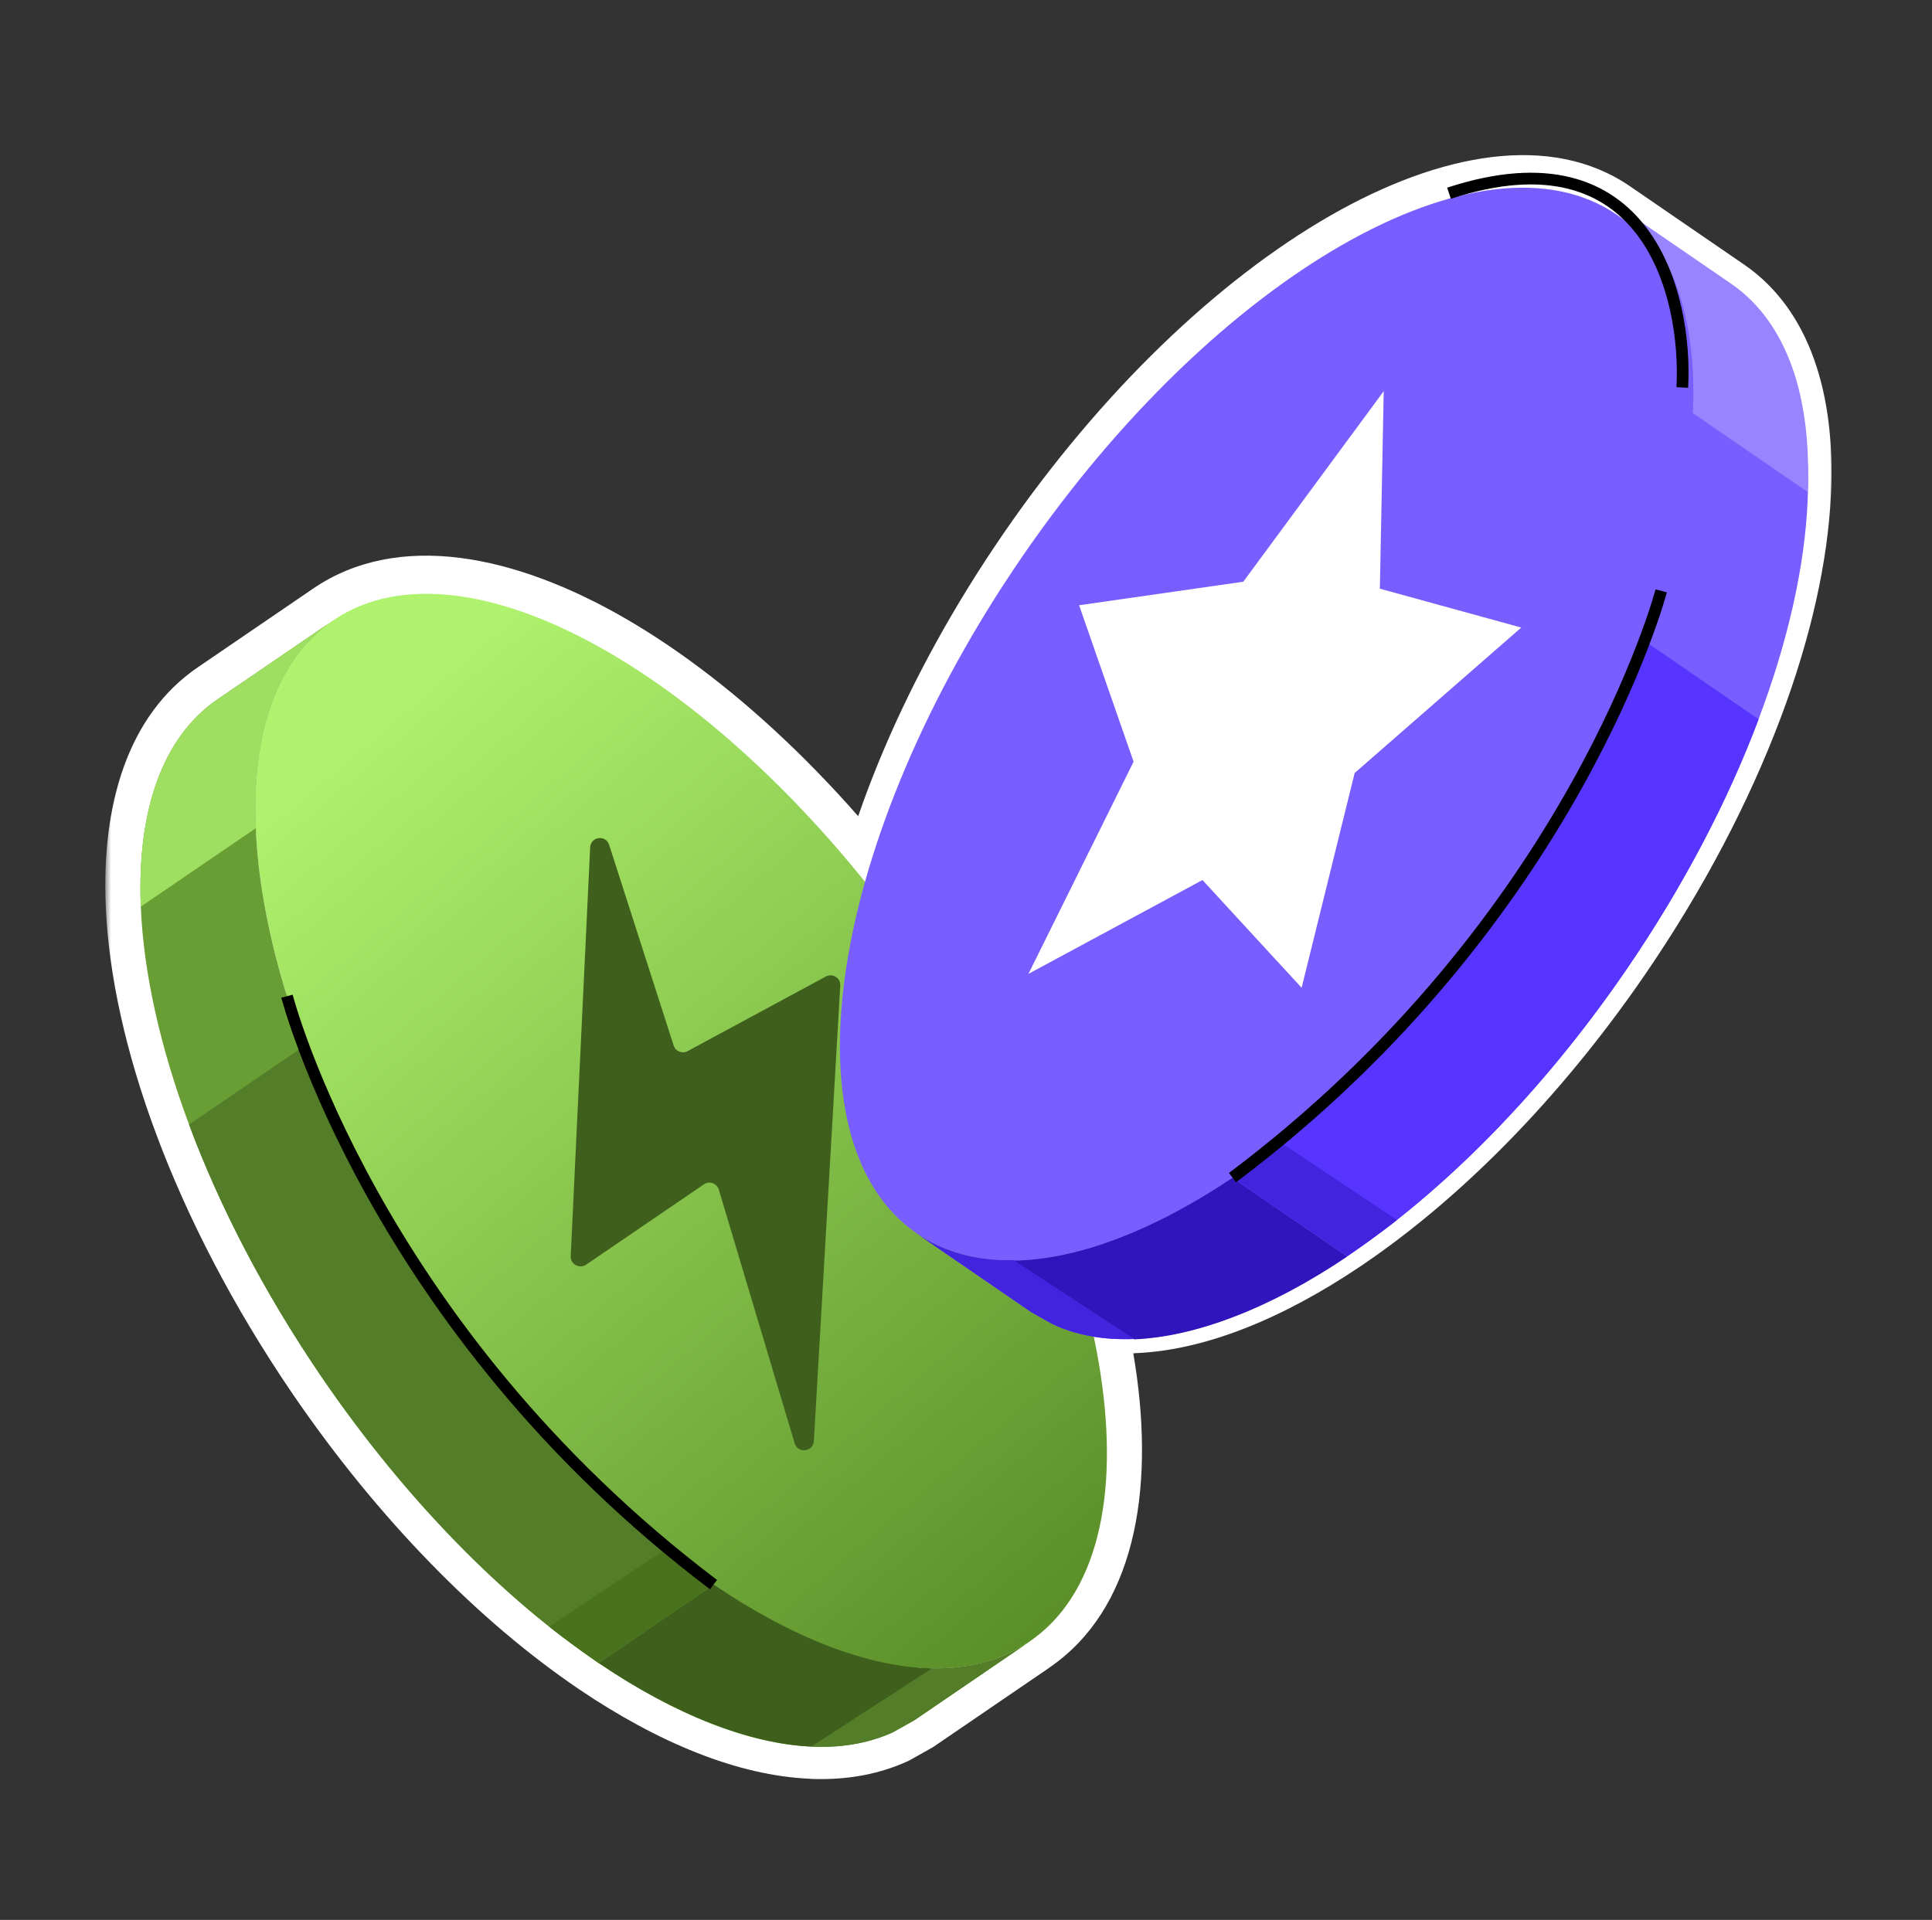 <svg width="165" height="164" viewBox="0 0 165 164" fill="none" xmlns="http://www.w3.org/2000/svg">
<rect x="0" y="0" width="165" height="164" fill="#333333" stroke="none"/>
<mask id="path-1-outside-1_0_5670" maskUnits="userSpaceOnUse" x="69.733" y="12.254" width="87" height="104" fill="black">
<rect fill="white" x="69.733" y="12.254" width="87" height="104"/>
<path d="M87.326 46.738C103.836 22.71 126.562 9.65 138.086 17.567C138.094 17.573 138.102 17.579 138.109 17.584L147.858 24.274C152.635 27.575 154.746 33.971 154.377 42.048C154.131 47.603 152.717 53.958 150.195 60.641C147.571 67.611 143.758 74.95 138.838 82.125C131.622 92.641 123.197 101.046 115.059 106.52C108.581 110.886 102.266 113.388 96.855 113.593C96.691 113.613 96.526 113.613 96.362 113.613C94.005 113.654 91.831 113.244 89.904 112.342L88.08 111.317L78.281 104.593C79.788 105.615 81.478 106.292 83.316 106.627C81.48 106.284 79.795 105.611 78.299 104.583C66.775 96.665 70.817 70.767 87.326 46.738Z"/>
</mask>
<path d="M87.326 46.738C103.836 22.71 126.562 9.65 138.086 17.567C138.094 17.573 138.102 17.579 138.109 17.584L147.858 24.274C152.635 27.575 154.746 33.971 154.377 42.048C154.131 47.603 152.717 53.958 150.195 60.641C147.571 67.611 143.758 74.95 138.838 82.125C131.622 92.641 123.197 101.046 115.059 106.52C108.581 110.886 102.266 113.388 96.855 113.593C96.691 113.613 96.526 113.613 96.362 113.613C94.005 113.654 91.831 113.244 89.904 112.342L88.08 111.317L78.281 104.593C79.788 105.615 81.478 106.292 83.316 106.627C81.48 106.284 79.795 105.611 78.299 104.583C66.775 96.665 70.817 70.767 87.326 46.738Z" fill="#795EFF"/>
<path d="M87.326 46.738L85.678 45.606L85.678 45.606L87.326 46.738ZM138.086 17.567L139.219 15.919L139.219 15.919L138.086 17.567ZM138.109 17.584L136.973 19.23L136.978 19.233L138.109 17.584ZM147.858 24.274L148.995 22.629L148.99 22.625L147.858 24.274ZM154.377 42.048L152.379 41.957L152.379 41.959L154.377 42.048ZM150.195 60.641L148.324 59.935L148.324 59.936L150.195 60.641ZM138.838 82.125L140.487 83.257L140.487 83.256L138.838 82.125ZM115.059 106.52L113.942 104.86L113.941 104.861L115.059 106.52ZM96.855 113.593L96.779 111.594L96.692 111.598L96.606 111.608L96.855 113.593ZM96.362 113.613V111.613H96.345L96.328 111.614L96.362 113.613ZM89.904 112.342L88.925 114.086L88.99 114.122L89.056 114.153L89.904 112.342ZM88.08 111.317L86.948 112.966L87.022 113.017L87.101 113.061L88.08 111.317ZM78.281 104.593L79.404 102.938L77.15 106.242L78.281 104.593ZM83.316 106.627L82.956 108.595L83.683 104.661L83.316 106.627ZM78.299 104.583L77.166 106.231L77.166 106.231L78.299 104.583ZM87.326 46.738L88.975 47.871C97.098 36.048 106.699 27.007 115.572 21.907C124.584 16.728 132.188 15.942 136.953 19.216L138.086 17.567L139.219 15.919C132.459 11.275 122.938 13.061 113.579 18.439C104.081 23.898 94.064 33.401 85.678 45.606L87.326 46.738ZM138.086 17.567L136.953 19.216C136.944 19.21 136.937 19.205 136.934 19.202C136.931 19.2 136.929 19.199 136.931 19.2C136.932 19.201 136.938 19.205 136.944 19.209C136.951 19.214 136.961 19.221 136.973 19.23L138.109 17.584L139.246 15.938C139.254 15.944 139.26 15.948 139.263 15.95C139.265 15.952 139.267 15.953 139.264 15.951C139.263 15.95 139.256 15.946 139.25 15.941C139.242 15.936 139.232 15.928 139.219 15.919L138.086 17.567ZM138.109 17.584L136.978 19.233L146.727 25.924L147.858 24.274L148.99 22.625L139.241 15.935L138.109 17.584ZM147.858 24.274L146.721 25.92C150.668 28.647 152.735 34.174 152.379 41.957L154.377 42.048L156.375 42.139C156.757 33.768 154.601 26.503 148.995 22.629L147.858 24.274ZM154.377 42.048L152.379 41.959C152.144 47.257 150.789 53.401 148.324 59.935L150.195 60.641L152.067 61.347C154.644 54.515 156.118 47.949 156.375 42.136L154.377 42.048ZM150.195 60.641L148.324 59.936C145.76 66.746 142.024 73.943 137.188 80.994L138.838 82.125L140.487 83.256C145.492 75.957 149.383 68.476 152.067 61.345L150.195 60.641ZM138.838 82.125L137.189 80.993C130.094 91.334 121.841 99.547 113.942 104.86L115.059 106.52L116.175 108.179C124.552 102.545 133.15 93.949 140.487 83.257L138.838 82.125ZM115.059 106.52L113.941 104.861C107.628 109.116 101.677 111.409 96.779 111.594L96.855 113.593L96.93 115.591C102.856 115.367 109.533 112.656 116.176 108.178L115.059 106.52ZM96.855 113.593L96.606 111.608C96.605 111.609 96.588 111.61 96.546 111.612C96.5 111.613 96.449 111.613 96.362 111.613V113.613V115.613C96.506 115.613 96.795 115.616 97.103 115.577L96.855 113.593ZM96.362 113.613L96.328 111.614C94.224 111.65 92.361 111.283 90.752 110.53L89.904 112.342L89.056 114.153C91.302 115.204 93.785 115.658 96.397 115.613L96.362 113.613ZM89.904 112.342L90.884 110.598L89.059 109.574L88.08 111.317L87.101 113.061L88.925 114.086L89.904 112.342ZM88.08 111.317L89.212 109.668L79.413 102.944L78.281 104.593L77.15 106.242L86.948 112.966L88.08 111.317ZM78.281 104.593L77.159 106.248C78.906 107.433 80.859 108.212 82.956 108.595L83.316 106.627L83.675 104.66C82.097 104.372 80.669 103.796 79.404 102.938L78.281 104.593ZM83.316 106.627L83.683 104.661C82.1 104.365 80.679 103.792 79.431 102.935L78.299 104.583L77.166 106.231C78.91 107.43 80.861 108.203 82.948 108.593L83.316 106.627ZM78.299 104.583L79.431 102.935C74.666 99.661 72.673 92.281 74.276 82.01C75.854 71.898 80.851 59.694 88.975 47.871L87.326 46.738L85.678 45.606C77.292 57.811 72.013 70.57 70.324 81.394C68.659 92.059 70.407 101.587 77.166 106.231L78.299 104.583Z" fill="white" mask="url(#path-1-outside-1_0_5670)"/>
<mask id="path-3-outside-2_0_5670" maskUnits="userSpaceOnUse" x="8.992" y="46.471" width="89" height="106" fill="black">
<rect fill="white" x="8.992" y="46.471" width="89" height="106"/>
<path d="M28.432 52.756C39.985 44.879 62.665 58.019 79.091 82.106C95.516 106.193 99.466 132.105 87.914 139.983C87.383 140.345 86.828 140.662 86.252 140.936C86.828 140.664 87.384 140.35 87.916 139.99L78.097 146.694L76.272 147.718C74.345 148.6 72.172 149.01 69.814 148.969C69.65 148.969 69.487 148.969 69.323 148.949C63.911 148.723 57.617 146.202 51.139 141.815C43.021 136.321 34.637 127.874 27.441 117.337C22.542 110.142 18.749 102.803 16.145 95.813C13.644 89.109 12.251 82.754 12.025 77.199C11.697 69.122 13.809 62.726 18.605 59.466L28.408 52.773C28.416 52.767 28.424 52.762 28.432 52.756ZM79.073 142.246C79.261 142.255 79.448 142.263 79.634 142.266C79.636 142.266 79.639 142.265 79.641 142.265C79.453 142.262 79.264 142.254 79.073 142.246ZM80.735 142.247C80.762 142.245 80.789 142.245 80.815 142.244C80.789 142.245 80.762 142.245 80.735 142.247ZM78.508 142.211C78.559 142.215 78.611 142.219 78.662 142.222C78.611 142.219 78.559 142.215 78.508 142.211ZM85.071 141.426C85.081 141.423 85.091 141.419 85.1 141.416C85.091 141.419 85.081 141.423 85.071 141.426ZM85.506 141.261C85.541 141.247 85.578 141.234 85.613 141.219C85.578 141.234 85.541 141.247 85.506 141.261ZM85.957 141.072C86.037 141.036 86.116 141 86.195 140.963C86.116 141 86.037 141.036 85.957 141.072ZM25.41 87.569C25.453 87.691 25.494 87.813 25.538 87.935C25.494 87.813 25.453 87.691 25.41 87.569ZM24.515 84.861C23.101 80.288 22.232 75.928 21.93 71.941C22.228 75.926 23.097 80.284 24.515 84.861ZM21.876 71.103C21.888 71.32 21.9 71.537 21.916 71.756C21.9 71.537 21.888 71.32 21.876 71.103ZM21.828 70.026C21.665 64.606 22.63 59.972 24.79 56.566C22.626 59.972 21.657 64.602 21.828 70.026ZM25.115 56.078C25.036 56.191 24.959 56.306 24.883 56.422C24.958 56.306 25.036 56.191 25.115 56.078ZM25.368 55.722C25.33 55.773 25.293 55.825 25.256 55.877C25.293 55.825 25.33 55.773 25.368 55.722ZM25.675 55.324C25.665 55.336 25.655 55.349 25.645 55.361C25.655 55.349 25.665 55.336 25.675 55.324ZM27.577 53.397C27.561 53.41 27.545 53.423 27.529 53.436C27.545 53.423 27.561 53.41 27.577 53.397ZM24.887 86.024C24.981 86.311 25.076 86.6 25.175 86.889C25.076 86.6 24.98 86.312 24.887 86.024ZM24.531 84.911C24.526 84.894 24.521 84.877 24.515 84.861C24.521 84.877 24.526 84.894 24.531 84.911ZM21.845 70.496C21.848 70.569 21.852 70.642 21.855 70.715C21.844 70.484 21.835 70.254 21.828 70.026C21.833 70.182 21.838 70.339 21.845 70.496Z"/>
</mask>
<path d="M28.432 52.756C39.985 44.879 62.665 58.019 79.091 82.106C95.516 106.193 99.466 132.105 87.914 139.983C87.383 140.345 86.828 140.662 86.252 140.936C86.828 140.664 87.384 140.35 87.916 139.99L78.097 146.694L76.272 147.718C74.345 148.6 72.172 149.01 69.814 148.969C69.65 148.969 69.487 148.969 69.323 148.949C63.911 148.723 57.617 146.202 51.139 141.815C43.021 136.321 34.637 127.874 27.441 117.337C22.542 110.142 18.749 102.803 16.145 95.813C13.644 89.109 12.251 82.754 12.025 77.199C11.697 69.122 13.809 62.726 18.605 59.466L28.408 52.773C28.416 52.767 28.424 52.762 28.432 52.756ZM79.073 142.246C79.261 142.255 79.448 142.263 79.634 142.266C79.636 142.266 79.639 142.265 79.641 142.265C79.453 142.262 79.264 142.254 79.073 142.246ZM80.735 142.247C80.762 142.245 80.789 142.245 80.815 142.244C80.789 142.245 80.762 142.245 80.735 142.247ZM78.508 142.211C78.559 142.215 78.611 142.219 78.662 142.222C78.611 142.219 78.559 142.215 78.508 142.211ZM85.071 141.426C85.081 141.423 85.091 141.419 85.1 141.416C85.091 141.419 85.081 141.423 85.071 141.426ZM85.506 141.261C85.541 141.247 85.578 141.234 85.613 141.219C85.578 141.234 85.541 141.247 85.506 141.261ZM85.957 141.072C86.037 141.036 86.116 141 86.195 140.963C86.116 141 86.037 141.036 85.957 141.072ZM25.41 87.569C25.453 87.691 25.494 87.813 25.538 87.935C25.494 87.813 25.453 87.691 25.41 87.569ZM24.515 84.861C23.101 80.288 22.232 75.928 21.93 71.941C22.228 75.926 23.097 80.284 24.515 84.861ZM21.876 71.103C21.888 71.32 21.9 71.537 21.916 71.756C21.9 71.537 21.888 71.32 21.876 71.103ZM21.828 70.026C21.665 64.606 22.63 59.972 24.79 56.566C22.626 59.972 21.657 64.602 21.828 70.026ZM25.115 56.078C25.036 56.191 24.959 56.306 24.883 56.422C24.958 56.306 25.036 56.191 25.115 56.078ZM25.368 55.722C25.33 55.773 25.293 55.825 25.256 55.877C25.293 55.825 25.33 55.773 25.368 55.722ZM25.675 55.324C25.665 55.336 25.655 55.349 25.645 55.361C25.655 55.349 25.665 55.336 25.675 55.324ZM27.577 53.397C27.561 53.41 27.545 53.423 27.529 53.436C27.545 53.423 27.561 53.41 27.577 53.397ZM24.887 86.024C24.981 86.311 25.076 86.6 25.175 86.889C25.076 86.6 24.98 86.312 24.887 86.024ZM24.531 84.911C24.526 84.894 24.521 84.877 24.515 84.861C24.521 84.877 24.526 84.894 24.531 84.911ZM21.845 70.496C21.848 70.569 21.852 70.642 21.855 70.715C21.844 70.484 21.835 70.254 21.828 70.026C21.833 70.182 21.838 70.339 21.845 70.496Z" fill="#699E34"/>
<path d="M28.432 52.756L26.742 50.278L26.742 50.278L28.432 52.756ZM79.091 82.106L81.569 80.416V80.416L79.091 82.106ZM87.914 139.983L89.604 142.461L89.604 142.461L87.914 139.983ZM86.252 140.936L84.963 138.227L87.534 143.648L86.252 140.936ZM87.916 139.99L89.607 142.467L86.232 137.507L87.916 139.99ZM78.097 146.694L79.565 149.31L79.68 149.245L79.788 149.171L78.097 146.694ZM76.272 147.718L77.52 150.446L77.633 150.395L77.741 150.334L76.272 147.718ZM69.814 148.969L69.866 145.97L69.84 145.969H69.814V148.969ZM69.323 148.949L69.694 145.972L69.572 145.956L69.448 145.951L69.323 148.949ZM51.139 141.815L52.822 139.331L52.821 139.33L51.139 141.815ZM27.441 117.337L24.962 119.026L24.964 119.029L27.441 117.337ZM16.145 95.813L18.957 94.766L18.956 94.764L16.145 95.813ZM12.025 77.199L15.023 77.077L15.023 77.077L12.025 77.199ZM18.605 59.466L20.291 61.948L20.297 61.944L18.605 59.466ZM28.408 52.773L30.1 55.251L30.104 55.248L28.408 52.773ZM79.073 142.246L79.21 139.249L78.93 145.242L79.073 142.246ZM79.634 142.266L79.578 145.266L79.586 145.266L79.594 145.266L79.634 142.266ZM79.641 142.265L79.603 145.265L79.689 139.266L79.641 142.265ZM80.735 142.247L80.596 139.25L80.87 145.244L80.735 142.247ZM80.815 142.244L80.968 145.24L80.667 139.247L80.815 142.244ZM78.508 142.211L78.729 139.22L78.28 145.203L78.508 142.211ZM78.662 142.222L78.463 145.216L78.867 139.229L78.662 142.222ZM85.071 141.426L84.058 138.602L86.078 144.252L85.071 141.426ZM85.1 141.416L86.12 144.237L84.087 138.592L85.1 141.416ZM85.506 141.261L84.392 138.475L86.612 144.05L85.506 141.261ZM85.613 141.219L86.751 143.995L84.482 138.441L85.613 141.219ZM85.957 141.072L84.738 138.331L87.169 143.816L85.957 141.072ZM86.195 140.963L87.471 143.679L84.926 138.245L86.195 140.963ZM25.41 87.569L28.241 86.576L22.578 88.559L25.41 87.569ZM25.538 87.935L22.712 88.941L28.365 86.931L25.538 87.935ZM21.93 71.941L24.922 71.715L18.939 72.165L21.93 71.941ZM21.876 71.103L24.871 70.935L18.88 71.269L21.876 71.103ZM21.916 71.756L18.923 71.97L24.908 71.545L21.916 71.756ZM24.79 56.566L27.323 58.172L22.258 54.957L24.79 56.566ZM25.115 56.078L27.581 57.786L22.651 54.367L25.115 56.078ZM24.883 56.422L22.368 54.786L27.396 58.061L24.883 56.422ZM25.368 55.722L27.779 57.507L22.958 53.935L25.368 55.722ZM25.256 55.877L22.82 54.126L27.69 57.631L25.256 55.877ZM25.675 55.324L28.018 57.196L23.332 53.449L25.675 55.324ZM25.645 55.361L23.295 53.497L27.994 57.227L25.645 55.361ZM27.577 53.397L29.474 55.721L25.68 51.073L27.577 53.397ZM24.887 86.024L27.738 85.09L22.035 86.956L24.887 86.024ZM25.175 86.889L22.335 87.856L28.015 85.924L25.175 86.889ZM24.531 84.911L21.666 85.801L27.396 84.022L24.531 84.911ZM21.845 70.496L24.842 70.374L24.842 70.366L21.845 70.496ZM21.855 70.715L18.859 70.856L24.852 70.578L21.855 70.715ZM28.432 52.756L30.123 55.235C34.4 52.318 41.522 52.879 50.43 58.04C59.13 63.081 68.596 72.04 76.612 83.796L79.091 82.106L81.569 80.416C73.161 68.085 63.073 58.431 53.438 52.849C44.011 47.387 34.017 45.317 26.742 50.278L28.432 52.756ZM79.091 82.106L76.612 83.796C84.629 95.552 89.513 107.635 91.028 117.575C92.579 127.752 90.501 134.588 86.224 137.504L87.914 139.983L89.604 142.461C96.879 137.5 98.601 127.441 96.96 116.671C95.281 105.663 89.978 92.747 81.569 80.416L79.091 82.106ZM87.914 139.983L86.224 137.504C85.824 137.777 85.404 138.017 84.963 138.227L86.252 140.936L87.541 143.645C88.252 143.306 88.942 142.913 89.604 142.461L87.914 139.983ZM86.252 140.936L87.534 143.648C88.239 143.315 88.931 142.926 89.6 142.473L87.916 139.99L86.232 137.507C85.837 137.775 85.416 138.013 84.969 138.224L86.252 140.936ZM87.916 139.99L86.224 137.512L76.405 144.216L78.097 146.694L79.788 149.171L89.607 142.467L87.916 139.99ZM78.097 146.694L76.628 144.078L74.803 145.102L76.272 147.718L77.741 150.334L79.565 149.31L78.097 146.694ZM76.272 147.718L75.024 144.99C73.561 145.659 71.842 146.004 69.866 145.97L69.814 148.969L69.762 151.969C72.501 152.016 75.129 151.54 77.52 150.446L76.272 147.718ZM69.814 148.969V145.969C69.772 145.969 69.743 145.969 69.715 145.969C69.689 145.969 69.673 145.968 69.663 145.968C69.641 145.967 69.657 145.967 69.694 145.972L69.323 148.949L68.952 151.926C69.33 151.973 69.679 151.969 69.814 151.969L69.814 148.969ZM69.323 148.949L69.448 145.951C64.807 145.758 59.055 143.552 52.822 139.331L51.139 141.815L49.457 144.299C56.18 148.851 63.016 151.689 69.198 151.946L69.323 148.949ZM51.139 141.815L52.821 139.33C45.064 134.081 36.937 125.923 29.919 115.646L27.441 117.337L24.964 119.029C32.336 129.826 40.978 138.561 49.458 144.299L51.139 141.815ZM27.441 117.337L29.921 115.649C25.147 108.638 21.47 101.513 18.957 94.766L16.145 95.813L13.334 96.86C16.028 104.094 19.937 111.646 24.962 119.026L27.441 117.337ZM16.145 95.813L18.956 94.764C16.538 88.284 15.232 82.245 15.023 77.077L12.025 77.199L9.028 77.32C9.269 83.263 10.75 89.935 13.335 96.862L16.145 95.813ZM12.025 77.199L15.023 77.077C14.712 69.424 16.759 64.348 20.291 61.948L18.605 59.466L16.919 56.985C10.858 61.104 8.682 68.819 9.028 77.32L12.025 77.199ZM18.605 59.466L20.297 61.944L30.1 55.251L28.408 52.773L26.716 50.295L16.914 56.989L18.605 59.466ZM28.408 52.773L30.104 55.248C30.102 55.249 30.1 55.25 30.104 55.248C30.105 55.247 30.108 55.245 30.111 55.243C30.114 55.241 30.118 55.238 30.123 55.235L28.432 52.756L26.742 50.278C26.742 50.278 26.743 50.278 26.736 50.282C26.732 50.285 26.723 50.291 26.712 50.298L28.408 52.773ZM79.073 142.246L78.93 145.242C79.123 145.251 79.346 145.261 79.578 145.266L79.634 142.266L79.689 139.267C79.549 139.264 79.399 139.258 79.216 139.249L79.073 142.246ZM79.634 142.266L79.594 145.266C79.649 145.267 79.7 145.266 79.746 145.264C79.792 145.262 79.834 145.26 79.872 145.257C79.91 145.254 79.944 145.25 79.974 145.247C80.004 145.243 80.031 145.24 80.054 145.237C80.077 145.233 80.098 145.23 80.115 145.227C80.132 145.225 80.146 145.222 80.157 145.22C80.168 145.218 80.177 145.217 80.182 145.216C80.185 145.215 80.187 145.215 80.189 145.215C80.189 145.214 80.19 145.214 80.19 145.214C80.191 145.214 80.191 145.214 80.191 145.214C80.192 145.214 80.188 145.215 80.183 145.216C80.178 145.216 80.17 145.218 80.159 145.22C80.149 145.222 80.135 145.224 80.118 145.227C80.102 145.23 80.082 145.233 80.059 145.236C80.036 145.239 80.009 145.243 79.98 145.246C79.95 145.249 79.916 145.253 79.879 145.256C79.841 145.259 79.8 145.261 79.754 145.263C79.709 145.265 79.658 145.266 79.603 145.265L79.641 142.265L79.68 139.265C79.625 139.265 79.574 139.266 79.528 139.267C79.482 139.269 79.44 139.272 79.402 139.275C79.365 139.278 79.33 139.281 79.3 139.285C79.27 139.288 79.243 139.291 79.22 139.295C79.197 139.298 79.177 139.301 79.16 139.304C79.143 139.307 79.129 139.309 79.118 139.311C79.107 139.313 79.098 139.315 79.093 139.316C79.09 139.316 79.088 139.316 79.086 139.317C79.086 139.317 79.085 139.317 79.085 139.317C79.084 139.317 79.084 139.317 79.084 139.317C79.084 139.317 79.084 139.317 79.084 139.317C79.083 139.317 79.087 139.317 79.092 139.316C79.097 139.315 79.105 139.313 79.116 139.311C79.127 139.309 79.141 139.307 79.157 139.304C79.174 139.302 79.194 139.299 79.217 139.295C79.24 139.292 79.266 139.289 79.296 139.285C79.326 139.282 79.36 139.278 79.397 139.275C79.434 139.273 79.476 139.27 79.522 139.268C79.568 139.266 79.618 139.266 79.673 139.266L79.634 142.266ZM79.641 142.265L79.689 139.266C79.548 139.263 79.396 139.257 79.21 139.249L79.073 142.246L78.936 145.242C79.132 145.251 79.358 145.261 79.593 145.265L79.641 142.265ZM80.735 142.247L80.875 145.243C80.865 145.244 80.858 145.244 80.857 145.244C80.856 145.244 80.856 145.244 80.858 145.244C80.86 145.244 80.862 145.244 80.867 145.244C80.873 145.244 80.888 145.243 80.904 145.243C80.92 145.242 80.943 145.241 80.968 145.24L80.815 142.244L80.662 139.248C80.674 139.247 80.683 139.247 80.687 139.246C80.689 139.246 80.69 139.246 80.684 139.247C80.68 139.247 80.667 139.247 80.653 139.248C80.639 139.248 80.619 139.249 80.596 139.25L80.735 142.247ZM80.815 142.244L80.667 139.247C80.677 139.247 80.684 139.247 80.686 139.246C80.688 139.246 80.688 139.246 80.681 139.247C80.677 139.247 80.665 139.247 80.653 139.248C80.64 139.248 80.622 139.249 80.601 139.25L80.735 142.247L80.87 145.244C80.866 145.244 80.862 145.244 80.861 145.244C80.859 145.244 80.859 145.244 80.858 145.244C80.858 145.244 80.857 145.244 80.857 145.244C80.857 145.244 80.858 145.244 80.858 145.244C80.859 145.244 80.859 145.244 80.86 145.244C80.863 145.244 80.865 145.244 80.869 145.244C80.881 145.243 80.92 145.242 80.964 145.24L80.815 142.244ZM78.508 142.211L78.28 145.203C78.347 145.208 78.421 145.213 78.457 145.215L78.662 142.222L78.867 139.229C78.8 139.225 78.771 139.223 78.735 139.22L78.508 142.211ZM78.662 142.222L78.861 139.229C78.813 139.226 78.77 139.223 78.729 139.22L78.508 142.211L78.286 145.203C78.348 145.208 78.408 145.212 78.463 145.216L78.662 142.222ZM85.071 141.426L86.078 144.252C86.092 144.247 86.104 144.243 86.112 144.24C86.121 144.237 86.128 144.234 86.13 144.233C86.134 144.232 86.132 144.232 86.13 144.233C86.128 144.234 86.122 144.236 86.114 144.239L85.1 141.416L84.087 138.592C84.074 138.596 84.063 138.601 84.056 138.603C84.052 138.605 84.049 138.606 84.046 138.607C84.044 138.607 84.042 138.608 84.041 138.609C84.039 138.609 84.041 138.609 84.044 138.607C84.048 138.606 84.055 138.603 84.065 138.6L85.071 141.426ZM85.1 141.416L84.081 138.594C84.071 138.598 84.062 138.601 84.056 138.603C84.051 138.605 84.046 138.607 84.045 138.607C84.042 138.608 84.043 138.608 84.045 138.607C84.047 138.606 84.052 138.605 84.058 138.602L85.071 141.426L86.084 144.25C86.095 144.246 86.105 144.243 86.112 144.24C86.118 144.238 86.124 144.235 86.127 144.234C86.13 144.233 86.13 144.233 86.13 144.233C86.129 144.234 86.125 144.235 86.12 144.237L85.1 141.416ZM85.506 141.261L86.612 144.05C86.61 144.05 86.611 144.05 86.615 144.049C86.622 144.046 86.625 144.045 86.638 144.04C86.658 144.032 86.698 144.016 86.745 143.998L85.613 141.219L84.482 138.441C84.492 138.437 84.497 138.435 84.481 138.441C84.476 138.443 84.461 138.448 84.45 138.453C84.437 138.458 84.419 138.465 84.399 138.473L85.506 141.261ZM85.613 141.219L84.475 138.444C84.484 138.44 84.491 138.437 84.492 138.437C84.493 138.436 84.492 138.437 84.484 138.44C84.479 138.442 84.464 138.447 84.451 138.453C84.436 138.458 84.416 138.466 84.392 138.475L85.506 141.261L86.619 144.047C86.614 144.049 86.611 144.05 86.614 144.049C86.619 144.047 86.622 144.046 86.635 144.041C86.654 144.034 86.699 144.016 86.751 143.995L85.613 141.219ZM85.957 141.072L87.169 143.816C87.271 143.771 87.37 143.726 87.464 143.682L86.195 140.963L84.926 138.245C84.863 138.275 84.802 138.302 84.745 138.328L85.957 141.072ZM86.195 140.963L84.919 138.248C84.868 138.272 84.81 138.298 84.738 138.331L85.957 141.072L87.176 143.813C87.263 143.774 87.364 143.729 87.471 143.679L86.195 140.963ZM25.41 87.569L22.579 88.561C22.608 88.646 22.667 88.817 22.712 88.941L25.538 87.935L28.364 86.929C28.322 86.809 28.297 86.735 28.241 86.576L25.41 87.569ZM25.538 87.935L28.365 86.931C28.324 86.816 28.293 86.724 28.242 86.579L25.41 87.569L22.578 88.559C22.612 88.657 22.665 88.81 22.711 88.939L25.538 87.935ZM24.515 84.861L27.381 83.975C26.022 79.578 25.204 75.441 24.922 71.715L21.93 71.941L18.939 72.167C19.26 76.415 20.181 80.998 21.649 85.747L24.515 84.861ZM21.93 71.941L18.939 72.165C19.256 76.413 20.177 80.995 21.65 85.749L24.515 84.861L27.381 83.973C26.017 79.573 25.2 75.44 24.922 71.717L21.93 71.941ZM21.876 71.103L18.88 71.269C18.892 71.489 18.906 71.725 18.923 71.967L21.916 71.756L24.908 71.545C24.895 71.35 24.883 71.15 24.871 70.938L21.876 71.103ZM21.916 71.756L24.908 71.543C24.895 71.35 24.883 71.155 24.871 70.935L21.876 71.103L18.881 71.271C18.892 71.484 18.906 71.725 18.923 71.97L21.916 71.756ZM21.828 70.026L24.827 69.936C24.674 64.871 25.595 60.899 27.323 58.172L24.79 56.566L22.256 54.959C19.665 59.046 18.656 64.342 18.829 70.116L21.828 70.026ZM24.79 56.566L22.258 54.957C19.661 59.043 18.648 64.338 18.829 70.12L21.828 70.026L24.826 69.932C24.667 64.867 25.59 60.901 27.322 58.175L24.79 56.566ZM25.115 56.078L22.651 54.367C22.559 54.499 22.464 54.639 22.37 54.784L24.883 56.422L27.396 58.061C27.453 57.973 27.514 57.883 27.579 57.788L25.115 56.078ZM24.883 56.422L27.397 58.058C27.452 57.975 27.512 57.886 27.581 57.786L25.115 56.078L22.649 54.369C22.561 54.496 22.465 54.637 22.368 54.786L24.883 56.422ZM25.368 55.722L22.958 53.935C22.904 54.009 22.84 54.098 22.821 54.124L25.256 55.877L27.69 57.631C27.746 57.553 27.756 57.538 27.778 57.509L25.368 55.722ZM25.256 55.877L27.692 57.629C27.741 57.56 27.758 57.536 27.779 57.507L25.368 55.722L22.956 53.938C22.902 54.011 22.845 54.091 22.82 54.126L25.256 55.877ZM25.675 55.324L23.332 53.449C23.318 53.467 23.306 53.483 23.301 53.489C23.297 53.493 23.297 53.495 23.295 53.496C23.294 53.497 23.295 53.496 23.296 53.495L25.645 55.361L27.994 57.227C28 57.219 28.006 57.212 28.01 57.207C28.014 57.203 28.018 57.197 28.019 57.196C28.021 57.193 28.021 57.192 28.021 57.193C28.021 57.193 28.02 57.195 28.017 57.198L25.675 55.324ZM25.645 55.361L27.996 57.225C28.001 57.218 28.006 57.212 28.01 57.207C28.013 57.203 28.017 57.198 28.018 57.197C28.023 57.191 28.021 57.193 28.018 57.196L25.675 55.324L23.331 53.451C23.318 53.467 23.307 53.481 23.302 53.488C23.294 53.497 23.295 53.497 23.295 53.497L25.645 55.361ZM27.577 53.397L25.679 51.073C25.674 51.078 25.671 51.08 25.659 51.09C25.649 51.098 25.636 51.109 25.62 51.122L27.529 53.436L29.438 55.75C29.438 55.75 29.439 55.75 29.44 55.748C29.442 55.747 29.444 55.745 29.447 55.743C29.451 55.74 29.453 55.738 29.459 55.734C29.463 55.73 29.468 55.725 29.474 55.721L27.577 53.397ZM27.529 53.436L29.438 55.75C29.438 55.75 29.439 55.75 29.44 55.748C29.442 55.747 29.444 55.745 29.447 55.743C29.451 55.74 29.453 55.738 29.458 55.734C29.463 55.73 29.468 55.725 29.474 55.721L27.577 53.397L25.68 51.073C25.674 51.078 25.671 51.08 25.659 51.09C25.649 51.098 25.636 51.109 25.62 51.122L27.529 53.436ZM24.887 86.024L22.036 86.958C22.131 87.25 22.231 87.551 22.335 87.856L25.175 86.889L28.015 85.922C27.921 85.649 27.83 85.373 27.738 85.09L24.887 86.024ZM25.175 86.889L28.015 85.924C27.921 85.647 27.829 85.37 27.738 85.092L24.887 86.024L22.035 86.956C22.132 87.253 22.232 87.552 22.334 87.854L25.175 86.889ZM24.531 84.911L27.396 84.022C27.391 84.005 27.386 83.989 27.384 83.982C27.381 83.973 27.381 83.973 27.381 83.975L24.515 84.861L21.649 85.747C21.655 85.765 21.66 85.782 21.663 85.789C21.666 85.799 21.666 85.8 21.666 85.799L24.531 84.911ZM24.515 84.861L21.65 85.749C21.655 85.766 21.66 85.781 21.662 85.788C21.664 85.793 21.665 85.795 21.665 85.798C21.666 85.8 21.666 85.801 21.666 85.801L24.531 84.911L27.396 84.021C27.391 84.005 27.386 83.99 27.384 83.983C27.383 83.979 27.382 83.977 27.382 83.975C27.381 83.973 27.381 83.972 27.381 83.973L24.515 84.861ZM21.845 70.496L18.847 70.617C18.849 70.672 18.852 70.723 18.854 70.76C18.856 70.803 18.857 70.827 18.858 70.853L21.855 70.715L24.852 70.578C24.845 70.424 24.846 70.461 24.842 70.374L21.845 70.496ZM21.855 70.715L24.852 70.575C24.841 70.353 24.833 70.141 24.827 69.936L21.828 70.026L18.829 70.116C18.837 70.368 18.847 70.616 18.859 70.856L21.855 70.715ZM21.828 70.026L18.829 70.12C18.834 70.273 18.84 70.447 18.847 70.625L21.845 70.496L24.842 70.366C24.836 70.23 24.831 70.09 24.826 69.932L21.828 70.026Z" fill="white" mask="url(#path-3-outside-2_0_5670)"/>
<path d="M87.914 140.233C99.466 132.355 95.516 106.443 79.091 82.356C62.666 58.269 39.985 45.129 28.433 53.007C16.881 60.884 20.831 86.797 37.256 110.884C53.681 134.97 76.362 148.11 87.914 140.233Z" fill="url(#paint0_linear_0_5670)"/>
<path d="M87.916 140.24L78.097 146.944L76.272 147.969C74.345 148.85 72.172 149.26 69.815 149.219C69.651 149.219 69.487 149.219 69.323 149.199C63.911 148.973 57.617 146.452 51.139 142.065C43.021 136.571 34.637 128.125 27.441 117.588C22.542 110.392 18.749 103.053 16.146 96.063C13.645 89.359 12.251 83.004 12.025 77.449C11.697 69.372 13.809 62.976 18.606 59.716L28.425 53.013C23.628 56.293 21.496 62.668 21.845 70.745C22.07 76.301 23.464 82.656 25.965 89.359C28.569 96.35 32.361 103.689 37.261 110.884C44.456 121.421 52.82 129.867 60.959 135.361C67.621 139.871 74.12 142.413 79.634 142.516C82.75 142.557 85.559 141.839 87.916 140.24Z" fill="#699E34"/>
<path d="M50.401 72.386L48.741 107.297C48.7 107.994 49.479 108.404 50.053 108.035L60.118 101.168C60.59 100.84 61.225 101.086 61.389 101.619L67.867 123.287C68.134 124.189 69.446 124.025 69.507 123.103L71.762 84.194C71.803 83.538 71.106 83.107 70.532 83.415L58.724 89.79C58.273 90.036 57.699 89.811 57.535 89.319L52.021 72.16C51.734 71.279 50.442 71.463 50.401 72.386Z" fill="#3E601C"/>
<path d="M60.959 135.361L51.139 142.065C43.021 136.571 34.636 128.125 27.441 117.588C22.541 110.392 18.749 103.053 16.145 96.063L25.965 89.359C28.569 96.35 32.361 103.689 37.261 110.884C44.456 121.421 52.82 129.867 60.959 135.361Z" fill="#537D28"/>
<path d="M79.635 142.516L69.323 149.199C64.198 148.973 57.802 146.595 51.14 142.065L60.959 135.361C67.622 139.892 74.12 142.413 79.635 142.516Z" fill="#3E601C"/>
<path d="M87.917 140.24L78.097 146.944L76.273 147.969C74.346 148.85 72.173 149.26 69.815 149.219C69.651 149.219 69.487 149.219 69.323 149.199L79.635 142.516C82.751 142.557 85.559 141.839 87.917 140.24Z" fill="#537D28"/>
<path d="M56.838 132.348C56.838 132.348 60.139 134.828 60.938 135.361L51.118 142.065C51.118 142.065 47.859 139.728 46.895 138.949L56.838 132.348Z" fill="#48721E"/>
<path d="M21.845 70.745L12.025 77.449C11.697 69.372 13.809 62.976 18.606 59.716L28.425 53.013C23.628 56.272 21.517 62.668 21.845 70.745Z" fill="#9EDE60"/>
<path d="M24.51 85.096C24.51 85.096 31.767 113.304 60.938 135.362" stroke="black" stroke-miterlimit="10"/>
<path d="M129.059 76.191C145.568 52.162 149.61 26.264 138.085 18.346C126.561 10.428 103.835 23.488 87.325 47.516C70.815 71.544 66.774 97.442 78.298 105.361C89.823 113.279 112.549 100.219 129.059 76.191Z" fill="#795EFF"/>
<path d="M78.28 105.37L88.079 112.094L89.904 113.119C91.831 114.021 94.004 114.431 96.361 114.39C96.525 114.39 96.689 114.39 96.853 114.37C102.265 114.165 108.579 111.664 115.057 107.297C123.196 101.824 131.621 93.419 138.837 82.902C143.757 75.727 147.57 68.388 150.194 61.418C152.716 54.735 154.13 48.38 154.376 42.825C154.745 34.748 152.634 28.352 147.857 25.051L138.058 18.327C142.855 21.628 144.946 28.024 144.577 36.101C144.331 41.656 142.896 48.011 140.395 54.694C137.771 61.664 133.958 69.003 129.038 76.178C121.822 86.695 113.397 95.1 105.258 100.573C98.575 105.063 92.077 107.584 86.562 107.646C83.446 107.728 80.638 106.969 78.28 105.37Z" fill="#795EFF"/>
<path d="M105.259 100.594L115.058 107.318C123.196 101.844 131.622 93.439 138.838 82.923C143.758 75.748 147.571 68.409 150.195 61.439L140.396 54.715C137.772 61.685 133.959 69.024 129.039 76.199C121.823 86.715 113.418 95.12 105.259 100.594Z" fill="#5735FF"/>
<path d="M86.562 107.687L96.853 114.411C101.978 114.206 108.374 111.848 115.057 107.338L105.258 100.614C98.576 105.083 92.077 107.605 86.562 107.687Z" fill="#3015BC"/>
<path d="M78.28 105.37L88.079 112.094L89.904 113.119C91.831 114.021 94.004 114.431 96.361 114.39C96.525 114.39 96.689 114.39 96.853 114.37L86.562 107.646C83.446 107.728 80.638 106.969 78.28 105.37Z" fill="#4224DE"/>
<path d="M109.379 97.601C109.379 97.601 106.079 100.061 105.259 100.594L115.058 107.318C115.058 107.318 118.338 105.001 119.301 104.222L109.379 97.601Z" fill="#4224DE"/>
<path d="M144.578 35.293L154.377 42.017C154.746 33.94 152.634 27.544 147.858 24.244L138.059 17.52C142.835 20.82 144.947 27.216 144.578 35.293Z" fill="#9984FF"/>
<path d="M141.872 50.472C141.872 50.472 134.512 78.639 105.259 100.594" stroke="black" stroke-miterlimit="10"/>
<path d="M92.159 51.701L106.181 49.692L118.174 33.415L117.846 50.286L129.92 53.608L115.693 66.031L111.163 84.378L102.696 75.174L87.834 83.189L96.813 65.067L92.159 51.701Z" fill="white"/>
<path d="M143.675 33.101C144.095 25.251 140.698 10.943 123.75 16.507" stroke="black"/>
<defs>
<linearGradient id="paint0_linear_0_5670" x1="33.143" y1="60.394" x2="98.504" y2="136.914" gradientUnits="userSpaceOnUse">
<stop stop-color="#AFF26D"/>
<stop offset="1" stop-color="#578A25"/>
</linearGradient>
</defs>
</svg>
